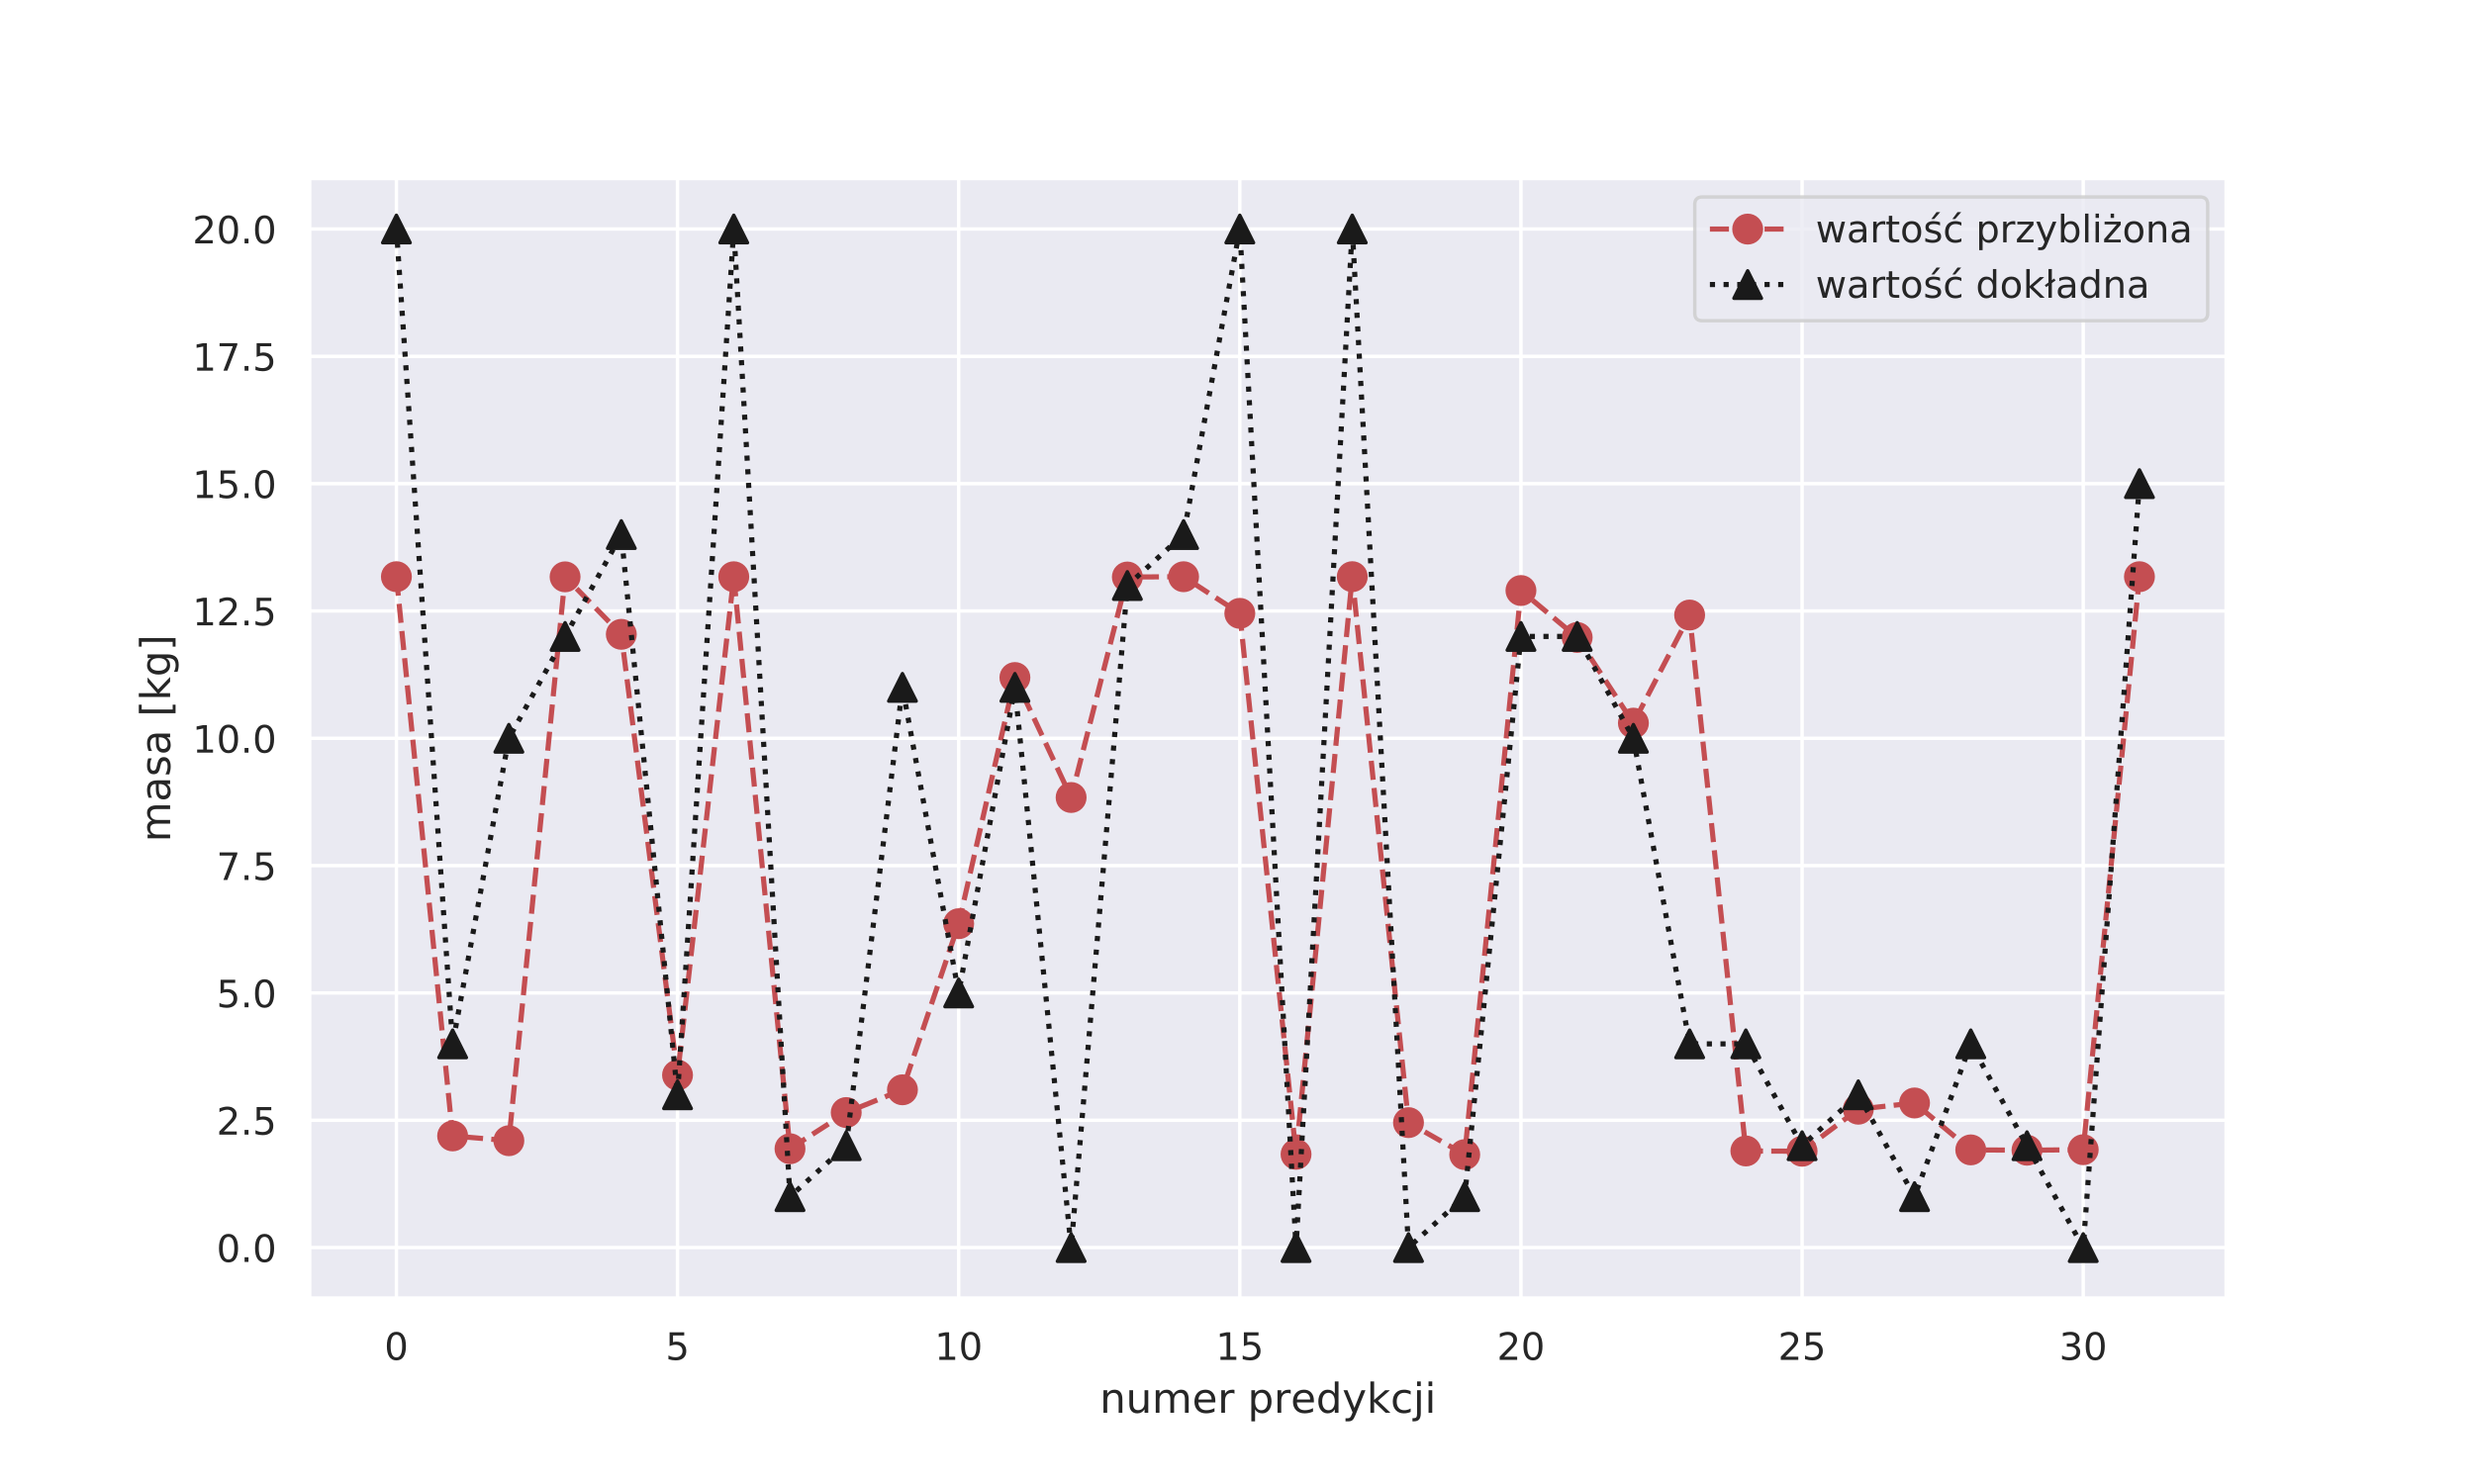 <?xml version="1.0" encoding="utf-8" standalone="no"?>
<!DOCTYPE svg PUBLIC "-//W3C//DTD SVG 1.1//EN"
  "http://www.w3.org/Graphics/SVG/1.1/DTD/svg11.dtd">
<!-- Created with matplotlib (https://matplotlib.org/) -->
<svg height="432pt" version="1.1" viewBox="0 0 720 432" width="720pt" xmlns="http://www.w3.org/2000/svg" xmlns:xlink="http://www.w3.org/1999/xlink">
 <defs>
  <style type="text/css">
*{stroke-linecap:butt;stroke-linejoin:round;}
  </style>
 </defs>
 <g id="figure_1">
  <g id="patch_1">
   <path d="M 0 432 
L 720 432 
L 720 0 
L 0 0 
z
" style="fill:#ffffff;"/>
  </g>
  <g id="axes_1">
   <g id="patch_2">
    <path d="M 90 378 
L 648 378 
L 648 51.84 
L 90 51.84 
z
" style="fill:#eaeaf2;"/>
   </g>
   <g id="matplotlib.axis_1">
    <g id="xtick_1">
     <g id="line2d_1">
      <path clip-path="url(#p91b944556b)" d="M 115.364 378 
L 115.364 51.84 
" style="fill:none;stroke:#ffffff;stroke-linecap:round;"/>
     </g>
     <g id="text_1">
      <!-- 0 -->
      <defs>
       <path d="M 31.781 66.406 
Q 24.172 66.406 20.328 58.906 
Q 16.5 51.422 16.5 36.375 
Q 16.5 21.391 20.328 13.891 
Q 24.172 6.391 31.781 6.391 
Q 39.453 6.391 43.281 13.891 
Q 47.125 21.391 47.125 36.375 
Q 47.125 51.422 43.281 58.906 
Q 39.453 66.406 31.781 66.406 
z
M 31.781 74.219 
Q 44.047 74.219 50.516 64.516 
Q 56.984 54.828 56.984 36.375 
Q 56.984 17.969 50.516 8.266 
Q 44.047 -1.422 31.781 -1.422 
Q 19.531 -1.422 13.062 8.266 
Q 6.594 17.969 6.594 36.375 
Q 6.594 54.828 13.062 64.516 
Q 19.531 74.219 31.781 74.219 
z
" id="DejaVuSans-48"/>
      </defs>
      <g style="fill:#262626;" transform="translate(111.864 395.858)scale(0.11 -0.11)">
       <use xlink:href="#DejaVuSans-48"/>
      </g>
     </g>
    </g>
    <g id="xtick_2">
     <g id="line2d_2">
      <path clip-path="url(#p91b944556b)" d="M 197.182 378 
L 197.182 51.84 
" style="fill:none;stroke:#ffffff;stroke-linecap:round;"/>
     </g>
     <g id="text_2">
      <!-- 5 -->
      <defs>
       <path d="M 10.797 72.906 
L 49.516 72.906 
L 49.516 64.594 
L 19.828 64.594 
L 19.828 46.734 
Q 21.969 47.469 24.109 47.828 
Q 26.266 48.188 28.422 48.188 
Q 40.625 48.188 47.75 41.5 
Q 54.891 34.812 54.891 23.391 
Q 54.891 11.625 47.562 5.094 
Q 40.234 -1.422 26.906 -1.422 
Q 22.312 -1.422 17.547 -0.641 
Q 12.797 0.141 7.719 1.703 
L 7.719 11.625 
Q 12.109 9.234 16.797 8.062 
Q 21.484 6.891 26.703 6.891 
Q 35.156 6.891 40.078 11.328 
Q 45.016 15.766 45.016 23.391 
Q 45.016 31 40.078 35.438 
Q 35.156 39.891 26.703 39.891 
Q 22.75 39.891 18.812 39.016 
Q 14.891 38.141 10.797 36.281 
z
" id="DejaVuSans-53"/>
      </defs>
      <g style="fill:#262626;" transform="translate(193.682 395.858)scale(0.11 -0.11)">
       <use xlink:href="#DejaVuSans-53"/>
      </g>
     </g>
    </g>
    <g id="xtick_3">
     <g id="line2d_3">
      <path clip-path="url(#p91b944556b)" d="M 279 378 
L 279 51.84 
" style="fill:none;stroke:#ffffff;stroke-linecap:round;"/>
     </g>
     <g id="text_3">
      <!-- 10 -->
      <defs>
       <path d="M 12.406 8.297 
L 28.516 8.297 
L 28.516 63.922 
L 10.984 60.406 
L 10.984 69.391 
L 28.422 72.906 
L 38.281 72.906 
L 38.281 8.297 
L 54.391 8.297 
L 54.391 0 
L 12.406 0 
z
" id="DejaVuSans-49"/>
      </defs>
      <g style="fill:#262626;" transform="translate(272.001 395.858)scale(0.11 -0.11)">
       <use xlink:href="#DejaVuSans-49"/>
       <use x="63.623" xlink:href="#DejaVuSans-48"/>
      </g>
     </g>
    </g>
    <g id="xtick_4">
     <g id="line2d_4">
      <path clip-path="url(#p91b944556b)" d="M 360.818 378 
L 360.818 51.84 
" style="fill:none;stroke:#ffffff;stroke-linecap:round;"/>
     </g>
     <g id="text_4">
      <!-- 15 -->
      <g style="fill:#262626;" transform="translate(353.819 395.858)scale(0.11 -0.11)">
       <use xlink:href="#DejaVuSans-49"/>
       <use x="63.623" xlink:href="#DejaVuSans-53"/>
      </g>
     </g>
    </g>
    <g id="xtick_5">
     <g id="line2d_5">
      <path clip-path="url(#p91b944556b)" d="M 442.636 378 
L 442.636 51.84 
" style="fill:none;stroke:#ffffff;stroke-linecap:round;"/>
     </g>
     <g id="text_5">
      <!-- 20 -->
      <defs>
       <path d="M 19.188 8.297 
L 53.609 8.297 
L 53.609 0 
L 7.328 0 
L 7.328 8.297 
Q 12.938 14.109 22.625 23.891 
Q 32.328 33.688 34.812 36.531 
Q 39.547 41.844 41.422 45.531 
Q 43.312 49.219 43.312 52.781 
Q 43.312 58.594 39.234 62.25 
Q 35.156 65.922 28.609 65.922 
Q 23.969 65.922 18.812 64.312 
Q 13.672 62.703 7.812 59.422 
L 7.812 69.391 
Q 13.766 71.781 18.938 73 
Q 24.125 74.219 28.422 74.219 
Q 39.75 74.219 46.484 68.547 
Q 53.219 62.891 53.219 53.422 
Q 53.219 48.922 51.531 44.891 
Q 49.859 40.875 45.406 35.406 
Q 44.188 33.984 37.641 27.219 
Q 31.109 20.453 19.188 8.297 
z
" id="DejaVuSans-50"/>
      </defs>
      <g style="fill:#262626;" transform="translate(435.638 395.858)scale(0.11 -0.11)">
       <use xlink:href="#DejaVuSans-50"/>
       <use x="63.623" xlink:href="#DejaVuSans-48"/>
      </g>
     </g>
    </g>
    <g id="xtick_6">
     <g id="line2d_6">
      <path clip-path="url(#p91b944556b)" d="M 524.455 378 
L 524.455 51.84 
" style="fill:none;stroke:#ffffff;stroke-linecap:round;"/>
     </g>
     <g id="text_6">
      <!-- 25 -->
      <g style="fill:#262626;" transform="translate(517.456 395.858)scale(0.11 -0.11)">
       <use xlink:href="#DejaVuSans-50"/>
       <use x="63.623" xlink:href="#DejaVuSans-53"/>
      </g>
     </g>
    </g>
    <g id="xtick_7">
     <g id="line2d_7">
      <path clip-path="url(#p91b944556b)" d="M 606.273 378 
L 606.273 51.84 
" style="fill:none;stroke:#ffffff;stroke-linecap:round;"/>
     </g>
     <g id="text_7">
      <!-- 30 -->
      <defs>
       <path d="M 40.578 39.312 
Q 47.656 37.797 51.625 33 
Q 55.609 28.219 55.609 21.188 
Q 55.609 10.406 48.188 4.484 
Q 40.766 -1.422 27.094 -1.422 
Q 22.516 -1.422 17.656 -0.516 
Q 12.797 0.391 7.625 2.203 
L 7.625 11.719 
Q 11.719 9.328 16.594 8.109 
Q 21.484 6.891 26.812 6.891 
Q 36.078 6.891 40.938 10.547 
Q 45.797 14.203 45.797 21.188 
Q 45.797 27.641 41.281 31.266 
Q 36.766 34.906 28.719 34.906 
L 20.219 34.906 
L 20.219 43.016 
L 29.109 43.016 
Q 36.375 43.016 40.234 45.922 
Q 44.094 48.828 44.094 54.297 
Q 44.094 59.906 40.109 62.906 
Q 36.141 65.922 28.719 65.922 
Q 24.656 65.922 20.016 65.031 
Q 15.375 64.156 9.812 62.312 
L 9.812 71.094 
Q 15.438 72.656 20.344 73.438 
Q 25.25 74.219 29.594 74.219 
Q 40.828 74.219 47.359 69.109 
Q 53.906 64.016 53.906 55.328 
Q 53.906 49.266 50.438 45.094 
Q 46.969 40.922 40.578 39.312 
z
" id="DejaVuSans-51"/>
      </defs>
      <g style="fill:#262626;" transform="translate(599.274 395.858)scale(0.11 -0.11)">
       <use xlink:href="#DejaVuSans-51"/>
       <use x="63.623" xlink:href="#DejaVuSans-48"/>
      </g>
     </g>
    </g>
    <g id="text_8">
     <!-- numer predykcji -->
     <defs>
      <path d="M 54.891 33.016 
L 54.891 0 
L 45.906 0 
L 45.906 32.719 
Q 45.906 40.484 42.875 44.328 
Q 39.844 48.188 33.797 48.188 
Q 26.516 48.188 22.312 43.547 
Q 18.109 38.922 18.109 30.906 
L 18.109 0 
L 9.078 0 
L 9.078 54.688 
L 18.109 54.688 
L 18.109 46.188 
Q 21.344 51.125 25.703 53.562 
Q 30.078 56 35.797 56 
Q 45.219 56 50.047 50.172 
Q 54.891 44.344 54.891 33.016 
z
" id="DejaVuSans-110"/>
      <path d="M 8.5 21.578 
L 8.5 54.688 
L 17.484 54.688 
L 17.484 21.922 
Q 17.484 14.156 20.5 10.266 
Q 23.531 6.391 29.594 6.391 
Q 36.859 6.391 41.078 11.031 
Q 45.312 15.672 45.312 23.688 
L 45.312 54.688 
L 54.297 54.688 
L 54.297 0 
L 45.312 0 
L 45.312 8.406 
Q 42.047 3.422 37.719 1 
Q 33.406 -1.422 27.688 -1.422 
Q 18.266 -1.422 13.375 4.438 
Q 8.5 10.297 8.5 21.578 
z
M 31.109 56 
z
" id="DejaVuSans-117"/>
      <path d="M 52 44.188 
Q 55.375 50.25 60.062 53.125 
Q 64.75 56 71.094 56 
Q 79.641 56 84.281 50.016 
Q 88.922 44.047 88.922 33.016 
L 88.922 0 
L 79.891 0 
L 79.891 32.719 
Q 79.891 40.578 77.094 44.375 
Q 74.312 48.188 68.609 48.188 
Q 61.625 48.188 57.562 43.547 
Q 53.516 38.922 53.516 30.906 
L 53.516 0 
L 44.484 0 
L 44.484 32.719 
Q 44.484 40.625 41.703 44.406 
Q 38.922 48.188 33.109 48.188 
Q 26.219 48.188 22.156 43.531 
Q 18.109 38.875 18.109 30.906 
L 18.109 0 
L 9.078 0 
L 9.078 54.688 
L 18.109 54.688 
L 18.109 46.188 
Q 21.188 51.219 25.484 53.609 
Q 29.781 56 35.688 56 
Q 41.656 56 45.828 52.969 
Q 50 49.953 52 44.188 
z
" id="DejaVuSans-109"/>
      <path d="M 56.203 29.594 
L 56.203 25.203 
L 14.891 25.203 
Q 15.484 15.922 20.484 11.062 
Q 25.484 6.203 34.422 6.203 
Q 39.594 6.203 44.453 7.469 
Q 49.312 8.734 54.109 11.281 
L 54.109 2.781 
Q 49.266 0.734 44.188 -0.344 
Q 39.109 -1.422 33.891 -1.422 
Q 20.797 -1.422 13.156 6.188 
Q 5.516 13.812 5.516 26.812 
Q 5.516 40.234 12.766 48.109 
Q 20.016 56 32.328 56 
Q 43.359 56 49.781 48.891 
Q 56.203 41.797 56.203 29.594 
z
M 47.219 32.234 
Q 47.125 39.594 43.094 43.984 
Q 39.062 48.391 32.422 48.391 
Q 24.906 48.391 20.391 44.141 
Q 15.875 39.891 15.188 32.172 
z
" id="DejaVuSans-101"/>
      <path d="M 41.109 46.297 
Q 39.594 47.172 37.812 47.578 
Q 36.031 48 33.891 48 
Q 26.266 48 22.188 43.047 
Q 18.109 38.094 18.109 28.812 
L 18.109 0 
L 9.078 0 
L 9.078 54.688 
L 18.109 54.688 
L 18.109 46.188 
Q 20.953 51.172 25.484 53.578 
Q 30.031 56 36.531 56 
Q 37.453 56 38.578 55.875 
Q 39.703 55.766 41.062 55.516 
z
" id="DejaVuSans-114"/>
      <path id="DejaVuSans-32"/>
      <path d="M 18.109 8.203 
L 18.109 -20.797 
L 9.078 -20.797 
L 9.078 54.688 
L 18.109 54.688 
L 18.109 46.391 
Q 20.953 51.266 25.266 53.625 
Q 29.594 56 35.594 56 
Q 45.562 56 51.781 48.094 
Q 58.016 40.188 58.016 27.297 
Q 58.016 14.406 51.781 6.484 
Q 45.562 -1.422 35.594 -1.422 
Q 29.594 -1.422 25.266 0.953 
Q 20.953 3.328 18.109 8.203 
z
M 48.688 27.297 
Q 48.688 37.203 44.609 42.844 
Q 40.531 48.484 33.406 48.484 
Q 26.266 48.484 22.188 42.844 
Q 18.109 37.203 18.109 27.297 
Q 18.109 17.391 22.188 11.75 
Q 26.266 6.109 33.406 6.109 
Q 40.531 6.109 44.609 11.75 
Q 48.688 17.391 48.688 27.297 
z
" id="DejaVuSans-112"/>
      <path d="M 45.406 46.391 
L 45.406 75.984 
L 54.391 75.984 
L 54.391 0 
L 45.406 0 
L 45.406 8.203 
Q 42.578 3.328 38.25 0.953 
Q 33.938 -1.422 27.875 -1.422 
Q 17.969 -1.422 11.734 6.484 
Q 5.516 14.406 5.516 27.297 
Q 5.516 40.188 11.734 48.094 
Q 17.969 56 27.875 56 
Q 33.938 56 38.25 53.625 
Q 42.578 51.266 45.406 46.391 
z
M 14.797 27.297 
Q 14.797 17.391 18.875 11.75 
Q 22.953 6.109 30.078 6.109 
Q 37.203 6.109 41.297 11.75 
Q 45.406 17.391 45.406 27.297 
Q 45.406 37.203 41.297 42.844 
Q 37.203 48.484 30.078 48.484 
Q 22.953 48.484 18.875 42.844 
Q 14.797 37.203 14.797 27.297 
z
" id="DejaVuSans-100"/>
      <path d="M 32.172 -5.078 
Q 28.375 -14.844 24.75 -17.812 
Q 21.141 -20.797 15.094 -20.797 
L 7.906 -20.797 
L 7.906 -13.281 
L 13.188 -13.281 
Q 16.891 -13.281 18.938 -11.516 
Q 21 -9.766 23.484 -3.219 
L 25.094 0.875 
L 2.984 54.688 
L 12.5 54.688 
L 29.594 11.922 
L 46.688 54.688 
L 56.203 54.688 
z
" id="DejaVuSans-121"/>
      <path d="M 9.078 75.984 
L 18.109 75.984 
L 18.109 31.109 
L 44.922 54.688 
L 56.391 54.688 
L 27.391 29.109 
L 57.625 0 
L 45.906 0 
L 18.109 26.703 
L 18.109 0 
L 9.078 0 
z
" id="DejaVuSans-107"/>
      <path d="M 48.781 52.594 
L 48.781 44.188 
Q 44.969 46.297 41.141 47.344 
Q 37.312 48.391 33.406 48.391 
Q 24.656 48.391 19.812 42.844 
Q 14.984 37.312 14.984 27.297 
Q 14.984 17.281 19.812 11.734 
Q 24.656 6.203 33.406 6.203 
Q 37.312 6.203 41.141 7.25 
Q 44.969 8.297 48.781 10.406 
L 48.781 2.094 
Q 45.016 0.344 40.984 -0.531 
Q 36.969 -1.422 32.422 -1.422 
Q 20.062 -1.422 12.781 6.344 
Q 5.516 14.109 5.516 27.297 
Q 5.516 40.672 12.859 48.328 
Q 20.219 56 33.016 56 
Q 37.156 56 41.109 55.141 
Q 45.062 54.297 48.781 52.594 
z
" id="DejaVuSans-99"/>
      <path d="M 9.422 54.688 
L 18.406 54.688 
L 18.406 -0.984 
Q 18.406 -11.422 14.422 -16.109 
Q 10.453 -20.797 1.609 -20.797 
L -1.812 -20.797 
L -1.812 -13.188 
L 0.594 -13.188 
Q 5.719 -13.188 7.562 -10.812 
Q 9.422 -8.453 9.422 -0.984 
z
M 9.422 75.984 
L 18.406 75.984 
L 18.406 64.594 
L 9.422 64.594 
z
" id="DejaVuSans-106"/>
      <path d="M 9.422 54.688 
L 18.406 54.688 
L 18.406 0 
L 9.422 0 
z
M 9.422 75.984 
L 18.406 75.984 
L 18.406 64.594 
L 9.422 64.594 
z
" id="DejaVuSans-105"/>
     </defs>
     <g style="fill:#262626;" transform="translate(320.052 411.264)scale(0.12 -0.12)">
      <use xlink:href="#DejaVuSans-110"/>
      <use x="63.379" xlink:href="#DejaVuSans-117"/>
      <use x="126.758" xlink:href="#DejaVuSans-109"/>
      <use x="224.17" xlink:href="#DejaVuSans-101"/>
      <use x="285.693" xlink:href="#DejaVuSans-114"/>
      <use x="326.807" xlink:href="#DejaVuSans-32"/>
      <use x="358.594" xlink:href="#DejaVuSans-112"/>
      <use x="422.07" xlink:href="#DejaVuSans-114"/>
      <use x="463.152" xlink:href="#DejaVuSans-101"/>
      <use x="524.676" xlink:href="#DejaVuSans-100"/>
      <use x="588.152" xlink:href="#DejaVuSans-121"/>
      <use x="647.332" xlink:href="#DejaVuSans-107"/>
      <use x="705.242" xlink:href="#DejaVuSans-99"/>
      <use x="760.223" xlink:href="#DejaVuSans-106"/>
      <use x="788.006" xlink:href="#DejaVuSans-105"/>
     </g>
    </g>
   </g>
   <g id="matplotlib.axis_2">
    <g id="ytick_1">
     <g id="line2d_8">
      <path clip-path="url(#p91b944556b)" d="M 90 363.175 
L 648 363.175 
" style="fill:none;stroke:#ffffff;stroke-linecap:round;"/>
     </g>
     <g id="text_9">
      <!-- 0.0 -->
      <defs>
       <path d="M 10.688 12.406 
L 21 12.406 
L 21 0 
L 10.688 0 
z
" id="DejaVuSans-46"/>
      </defs>
      <g style="fill:#262626;" transform="translate(63.007 367.354)scale(0.11 -0.11)">
       <use xlink:href="#DejaVuSans-48"/>
       <use x="63.623" xlink:href="#DejaVuSans-46"/>
       <use x="95.41" xlink:href="#DejaVuSans-48"/>
      </g>
     </g>
    </g>
    <g id="ytick_2">
     <g id="line2d_9">
      <path clip-path="url(#p91b944556b)" d="M 90 326.111 
L 648 326.111 
" style="fill:none;stroke:#ffffff;stroke-linecap:round;"/>
     </g>
     <g id="text_10">
      <!-- 2.5 -->
      <g style="fill:#262626;" transform="translate(63.007 330.29)scale(0.11 -0.11)">
       <use xlink:href="#DejaVuSans-50"/>
       <use x="63.623" xlink:href="#DejaVuSans-46"/>
       <use x="95.41" xlink:href="#DejaVuSans-53"/>
      </g>
     </g>
    </g>
    <g id="ytick_3">
     <g id="line2d_10">
      <path clip-path="url(#p91b944556b)" d="M 90 289.047 
L 648 289.047 
" style="fill:none;stroke:#ffffff;stroke-linecap:round;"/>
     </g>
     <g id="text_11">
      <!-- 5.0 -->
      <g style="fill:#262626;" transform="translate(63.007 293.226)scale(0.11 -0.11)">
       <use xlink:href="#DejaVuSans-53"/>
       <use x="63.623" xlink:href="#DejaVuSans-46"/>
       <use x="95.41" xlink:href="#DejaVuSans-48"/>
      </g>
     </g>
    </g>
    <g id="ytick_4">
     <g id="line2d_11">
      <path clip-path="url(#p91b944556b)" d="M 90 251.984 
L 648 251.984 
" style="fill:none;stroke:#ffffff;stroke-linecap:round;"/>
     </g>
     <g id="text_12">
      <!-- 7.5 -->
      <defs>
       <path d="M 8.203 72.906 
L 55.078 72.906 
L 55.078 68.703 
L 28.609 0 
L 18.312 0 
L 43.219 64.594 
L 8.203 64.594 
z
" id="DejaVuSans-55"/>
      </defs>
      <g style="fill:#262626;" transform="translate(63.007 256.163)scale(0.11 -0.11)">
       <use xlink:href="#DejaVuSans-55"/>
       <use x="63.623" xlink:href="#DejaVuSans-46"/>
       <use x="95.41" xlink:href="#DejaVuSans-53"/>
      </g>
     </g>
    </g>
    <g id="ytick_5">
     <g id="line2d_12">
      <path clip-path="url(#p91b944556b)" d="M 90 214.92 
L 648 214.92 
" style="fill:none;stroke:#ffffff;stroke-linecap:round;"/>
     </g>
     <g id="text_13">
      <!-- 10.0 -->
      <g style="fill:#262626;" transform="translate(56.008 219.099)scale(0.11 -0.11)">
       <use xlink:href="#DejaVuSans-49"/>
       <use x="63.623" xlink:href="#DejaVuSans-48"/>
       <use x="127.246" xlink:href="#DejaVuSans-46"/>
       <use x="159.033" xlink:href="#DejaVuSans-48"/>
      </g>
     </g>
    </g>
    <g id="ytick_6">
     <g id="line2d_13">
      <path clip-path="url(#p91b944556b)" d="M 90 177.856 
L 648 177.856 
" style="fill:none;stroke:#ffffff;stroke-linecap:round;"/>
     </g>
     <g id="text_14">
      <!-- 12.5 -->
      <g style="fill:#262626;" transform="translate(56.008 182.036)scale(0.11 -0.11)">
       <use xlink:href="#DejaVuSans-49"/>
       <use x="63.623" xlink:href="#DejaVuSans-50"/>
       <use x="127.246" xlink:href="#DejaVuSans-46"/>
       <use x="159.033" xlink:href="#DejaVuSans-53"/>
      </g>
     </g>
    </g>
    <g id="ytick_7">
     <g id="line2d_14">
      <path clip-path="url(#p91b944556b)" d="M 90 140.793 
L 648 140.793 
" style="fill:none;stroke:#ffffff;stroke-linecap:round;"/>
     </g>
     <g id="text_15">
      <!-- 15.0 -->
      <g style="fill:#262626;" transform="translate(56.008 144.972)scale(0.11 -0.11)">
       <use xlink:href="#DejaVuSans-49"/>
       <use x="63.623" xlink:href="#DejaVuSans-53"/>
       <use x="127.246" xlink:href="#DejaVuSans-46"/>
       <use x="159.033" xlink:href="#DejaVuSans-48"/>
      </g>
     </g>
    </g>
    <g id="ytick_8">
     <g id="line2d_15">
      <path clip-path="url(#p91b944556b)" d="M 90 103.729 
L 648 103.729 
" style="fill:none;stroke:#ffffff;stroke-linecap:round;"/>
     </g>
     <g id="text_16">
      <!-- 17.5 -->
      <g style="fill:#262626;" transform="translate(56.008 107.908)scale(0.11 -0.11)">
       <use xlink:href="#DejaVuSans-49"/>
       <use x="63.623" xlink:href="#DejaVuSans-55"/>
       <use x="127.246" xlink:href="#DejaVuSans-46"/>
       <use x="159.033" xlink:href="#DejaVuSans-53"/>
      </g>
     </g>
    </g>
    <g id="ytick_9">
     <g id="line2d_16">
      <path clip-path="url(#p91b944556b)" d="M 90 66.665 
L 648 66.665 
" style="fill:none;stroke:#ffffff;stroke-linecap:round;"/>
     </g>
     <g id="text_17">
      <!-- 20.0 -->
      <g style="fill:#262626;" transform="translate(56.008 70.845)scale(0.11 -0.11)">
       <use xlink:href="#DejaVuSans-50"/>
       <use x="63.623" xlink:href="#DejaVuSans-48"/>
       <use x="127.246" xlink:href="#DejaVuSans-46"/>
       <use x="159.033" xlink:href="#DejaVuSans-48"/>
      </g>
     </g>
    </g>
    <g id="text_18">
     <!-- masa [kg] -->
     <defs>
      <path d="M 34.281 27.484 
Q 23.391 27.484 19.188 25 
Q 14.984 22.516 14.984 16.5 
Q 14.984 11.719 18.141 8.906 
Q 21.297 6.109 26.703 6.109 
Q 34.188 6.109 38.703 11.406 
Q 43.219 16.703 43.219 25.484 
L 43.219 27.484 
z
M 52.203 31.203 
L 52.203 0 
L 43.219 0 
L 43.219 8.297 
Q 40.141 3.328 35.547 0.953 
Q 30.953 -1.422 24.312 -1.422 
Q 15.922 -1.422 10.953 3.297 
Q 6 8.016 6 15.922 
Q 6 25.141 12.172 29.828 
Q 18.359 34.516 30.609 34.516 
L 43.219 34.516 
L 43.219 35.406 
Q 43.219 41.609 39.141 45 
Q 35.062 48.391 27.688 48.391 
Q 23 48.391 18.547 47.266 
Q 14.109 46.141 10.016 43.891 
L 10.016 52.203 
Q 14.938 54.109 19.578 55.047 
Q 24.219 56 28.609 56 
Q 40.484 56 46.344 49.844 
Q 52.203 43.703 52.203 31.203 
z
" id="DejaVuSans-97"/>
      <path d="M 44.281 53.078 
L 44.281 44.578 
Q 40.484 46.531 36.375 47.5 
Q 32.281 48.484 27.875 48.484 
Q 21.188 48.484 17.844 46.438 
Q 14.5 44.391 14.5 40.281 
Q 14.5 37.156 16.891 35.375 
Q 19.281 33.594 26.516 31.984 
L 29.594 31.297 
Q 39.156 29.25 43.188 25.516 
Q 47.219 21.781 47.219 15.094 
Q 47.219 7.469 41.188 3.016 
Q 35.156 -1.422 24.609 -1.422 
Q 20.219 -1.422 15.453 -0.562 
Q 10.688 0.297 5.422 2 
L 5.422 11.281 
Q 10.406 8.688 15.234 7.391 
Q 20.062 6.109 24.812 6.109 
Q 31.156 6.109 34.562 8.281 
Q 37.984 10.453 37.984 14.406 
Q 37.984 18.062 35.516 20.016 
Q 33.062 21.969 24.703 23.781 
L 21.578 24.516 
Q 13.234 26.266 9.516 29.906 
Q 5.812 33.547 5.812 39.891 
Q 5.812 47.609 11.281 51.797 
Q 16.75 56 26.812 56 
Q 31.781 56 36.172 55.266 
Q 40.578 54.547 44.281 53.078 
z
" id="DejaVuSans-115"/>
      <path d="M 8.594 75.984 
L 29.297 75.984 
L 29.297 69 
L 17.578 69 
L 17.578 -6.203 
L 29.297 -6.203 
L 29.297 -13.188 
L 8.594 -13.188 
z
" id="DejaVuSans-91"/>
      <path d="M 45.406 27.984 
Q 45.406 37.75 41.375 43.109 
Q 37.359 48.484 30.078 48.484 
Q 22.859 48.484 18.828 43.109 
Q 14.797 37.75 14.797 27.984 
Q 14.797 18.266 18.828 12.891 
Q 22.859 7.516 30.078 7.516 
Q 37.359 7.516 41.375 12.891 
Q 45.406 18.266 45.406 27.984 
z
M 54.391 6.781 
Q 54.391 -7.172 48.188 -13.984 
Q 42 -20.797 29.203 -20.797 
Q 24.469 -20.797 20.266 -20.094 
Q 16.062 -19.391 12.109 -17.922 
L 12.109 -9.188 
Q 16.062 -11.328 19.922 -12.344 
Q 23.781 -13.375 27.781 -13.375 
Q 36.625 -13.375 41.016 -8.766 
Q 45.406 -4.156 45.406 5.172 
L 45.406 9.625 
Q 42.625 4.781 38.281 2.391 
Q 33.938 0 27.875 0 
Q 17.828 0 11.672 7.656 
Q 5.516 15.328 5.516 27.984 
Q 5.516 40.672 11.672 48.328 
Q 17.828 56 27.875 56 
Q 33.938 56 38.281 53.609 
Q 42.625 51.219 45.406 46.391 
L 45.406 54.688 
L 54.391 54.688 
z
" id="DejaVuSans-103"/>
      <path d="M 30.422 75.984 
L 30.422 -13.188 
L 9.719 -13.188 
L 9.719 -6.203 
L 21.391 -6.203 
L 21.391 69 
L 9.719 69 
L 9.719 75.984 
z
" id="DejaVuSans-93"/>
     </defs>
     <g style="fill:#262626;" transform="translate(49.512 245.116)rotate(-90)scale(0.12 -0.12)">
      <use xlink:href="#DejaVuSans-109"/>
      <use x="97.412" xlink:href="#DejaVuSans-97"/>
      <use x="158.691" xlink:href="#DejaVuSans-115"/>
      <use x="210.791" xlink:href="#DejaVuSans-97"/>
      <use x="272.07" xlink:href="#DejaVuSans-32"/>
      <use x="303.857" xlink:href="#DejaVuSans-91"/>
      <use x="342.871" xlink:href="#DejaVuSans-107"/>
      <use x="400.781" xlink:href="#DejaVuSans-103"/>
      <use x="464.258" xlink:href="#DejaVuSans-93"/>
     </g>
    </g>
   </g>
   <g id="line2d_17">
    <path clip-path="url(#p91b944556b)" d="M 115.364 167.874 
L 131.727 330.671 
L 148.091 332.067 
L 164.455 167.92 
L 180.818 184.658 
L 197.182 312.975 
L 213.545 167.895 
L 229.909 334.405 
L 246.273 323.866 
L 262.636 317.246 
L 279 268.89 
L 295.364 197.232 
L 311.727 232.157 
L 328.091 167.97 
L 344.455 167.888 
L 360.818 178.553 
L 377.182 336.019 
L 393.545 167.871 
L 409.909 326.796 
L 426.273 336.112 
L 442.636 171.906 
L 459 185.563 
L 475.364 210.51 
L 491.727 179.04 
L 508.091 335.051 
L 524.455 335.133 
L 540.818 322.896 
L 557.182 321.079 
L 573.545 334.738 
L 589.909 334.832 
L 606.273 334.685 
L 622.636 167.881 
" style="fill:none;stroke:#c44e52;stroke-dasharray:5.55,2.4;stroke-dashoffset:0;stroke-width:1.5;"/>
    <defs>
     <path d="M 0 4 
C 1.061 4 2.078 3.579 2.828 2.828 
C 3.579 2.078 4 1.061 4 0 
C 4 -1.061 3.579 -2.078 2.828 -2.828 
C 2.078 -3.579 1.061 -4 0 -4 
C -1.061 -4 -2.078 -3.579 -2.828 -2.828 
C -3.579 -2.078 -4 -1.061 -4 0 
C -4 1.061 -3.579 2.078 -2.828 2.828 
C -2.078 3.579 -1.061 4 0 4 
z
" id="mb52b795847" style="stroke:#c44e52;"/>
    </defs>
    <g clip-path="url(#p91b944556b)">
     <use style="fill:#c44e52;stroke:#c44e52;" x="115.364" xlink:href="#mb52b795847" y="167.874"/>
     <use style="fill:#c44e52;stroke:#c44e52;" x="131.727" xlink:href="#mb52b795847" y="330.671"/>
     <use style="fill:#c44e52;stroke:#c44e52;" x="148.091" xlink:href="#mb52b795847" y="332.067"/>
     <use style="fill:#c44e52;stroke:#c44e52;" x="164.455" xlink:href="#mb52b795847" y="167.92"/>
     <use style="fill:#c44e52;stroke:#c44e52;" x="180.818" xlink:href="#mb52b795847" y="184.658"/>
     <use style="fill:#c44e52;stroke:#c44e52;" x="197.182" xlink:href="#mb52b795847" y="312.975"/>
     <use style="fill:#c44e52;stroke:#c44e52;" x="213.545" xlink:href="#mb52b795847" y="167.895"/>
     <use style="fill:#c44e52;stroke:#c44e52;" x="229.909" xlink:href="#mb52b795847" y="334.405"/>
     <use style="fill:#c44e52;stroke:#c44e52;" x="246.273" xlink:href="#mb52b795847" y="323.866"/>
     <use style="fill:#c44e52;stroke:#c44e52;" x="262.636" xlink:href="#mb52b795847" y="317.246"/>
     <use style="fill:#c44e52;stroke:#c44e52;" x="279" xlink:href="#mb52b795847" y="268.89"/>
     <use style="fill:#c44e52;stroke:#c44e52;" x="295.364" xlink:href="#mb52b795847" y="197.232"/>
     <use style="fill:#c44e52;stroke:#c44e52;" x="311.727" xlink:href="#mb52b795847" y="232.157"/>
     <use style="fill:#c44e52;stroke:#c44e52;" x="328.091" xlink:href="#mb52b795847" y="167.97"/>
     <use style="fill:#c44e52;stroke:#c44e52;" x="344.455" xlink:href="#mb52b795847" y="167.888"/>
     <use style="fill:#c44e52;stroke:#c44e52;" x="360.818" xlink:href="#mb52b795847" y="178.553"/>
     <use style="fill:#c44e52;stroke:#c44e52;" x="377.182" xlink:href="#mb52b795847" y="336.019"/>
     <use style="fill:#c44e52;stroke:#c44e52;" x="393.545" xlink:href="#mb52b795847" y="167.871"/>
     <use style="fill:#c44e52;stroke:#c44e52;" x="409.909" xlink:href="#mb52b795847" y="326.796"/>
     <use style="fill:#c44e52;stroke:#c44e52;" x="426.273" xlink:href="#mb52b795847" y="336.112"/>
     <use style="fill:#c44e52;stroke:#c44e52;" x="442.636" xlink:href="#mb52b795847" y="171.906"/>
     <use style="fill:#c44e52;stroke:#c44e52;" x="459" xlink:href="#mb52b795847" y="185.563"/>
     <use style="fill:#c44e52;stroke:#c44e52;" x="475.364" xlink:href="#mb52b795847" y="210.51"/>
     <use style="fill:#c44e52;stroke:#c44e52;" x="491.727" xlink:href="#mb52b795847" y="179.04"/>
     <use style="fill:#c44e52;stroke:#c44e52;" x="508.091" xlink:href="#mb52b795847" y="335.051"/>
     <use style="fill:#c44e52;stroke:#c44e52;" x="524.455" xlink:href="#mb52b795847" y="335.133"/>
     <use style="fill:#c44e52;stroke:#c44e52;" x="540.818" xlink:href="#mb52b795847" y="322.896"/>
     <use style="fill:#c44e52;stroke:#c44e52;" x="557.182" xlink:href="#mb52b795847" y="321.079"/>
     <use style="fill:#c44e52;stroke:#c44e52;" x="573.545" xlink:href="#mb52b795847" y="334.738"/>
     <use style="fill:#c44e52;stroke:#c44e52;" x="589.909" xlink:href="#mb52b795847" y="334.832"/>
     <use style="fill:#c44e52;stroke:#c44e52;" x="606.273" xlink:href="#mb52b795847" y="334.685"/>
     <use style="fill:#c44e52;stroke:#c44e52;" x="622.636" xlink:href="#mb52b795847" y="167.881"/>
    </g>
   </g>
   <g id="line2d_18">
    <path clip-path="url(#p91b944556b)" d="M 115.364 66.665 
L 131.727 303.873 
L 148.091 214.92 
L 164.455 185.269 
L 180.818 155.618 
L 197.182 318.698 
L 213.545 66.665 
L 229.909 348.349 
L 246.273 333.524 
L 262.636 200.095 
L 279 289.047 
L 295.364 200.095 
L 311.727 363.175 
L 328.091 170.444 
L 344.455 155.618 
L 360.818 66.665 
L 377.182 363.175 
L 393.545 66.665 
L 409.909 363.175 
L 426.273 348.349 
L 442.636 185.269 
L 459 185.269 
L 475.364 214.92 
L 491.727 303.873 
L 508.091 303.873 
L 524.455 333.524 
L 540.818 318.698 
L 557.182 348.349 
L 573.545 303.873 
L 589.909 333.524 
L 606.273 363.175 
L 622.636 140.793 
" style="fill:none;stroke:#1a1a1a;stroke-dasharray:1.5,2.475;stroke-dashoffset:0;stroke-width:1.5;"/>
    <defs>
     <path d="M 0 -4 
L -4 4 
L 4 4 
z
" id="m052df0b39e" style="stroke:#1a1a1a;stroke-linejoin:miter;"/>
    </defs>
    <g clip-path="url(#p91b944556b)">
     <use style="fill:#1a1a1a;stroke:#1a1a1a;stroke-linejoin:miter;" x="115.364" xlink:href="#m052df0b39e" y="66.665"/>
     <use style="fill:#1a1a1a;stroke:#1a1a1a;stroke-linejoin:miter;" x="131.727" xlink:href="#m052df0b39e" y="303.873"/>
     <use style="fill:#1a1a1a;stroke:#1a1a1a;stroke-linejoin:miter;" x="148.091" xlink:href="#m052df0b39e" y="214.92"/>
     <use style="fill:#1a1a1a;stroke:#1a1a1a;stroke-linejoin:miter;" x="164.455" xlink:href="#m052df0b39e" y="185.269"/>
     <use style="fill:#1a1a1a;stroke:#1a1a1a;stroke-linejoin:miter;" x="180.818" xlink:href="#m052df0b39e" y="155.618"/>
     <use style="fill:#1a1a1a;stroke:#1a1a1a;stroke-linejoin:miter;" x="197.182" xlink:href="#m052df0b39e" y="318.698"/>
     <use style="fill:#1a1a1a;stroke:#1a1a1a;stroke-linejoin:miter;" x="213.545" xlink:href="#m052df0b39e" y="66.665"/>
     <use style="fill:#1a1a1a;stroke:#1a1a1a;stroke-linejoin:miter;" x="229.909" xlink:href="#m052df0b39e" y="348.349"/>
     <use style="fill:#1a1a1a;stroke:#1a1a1a;stroke-linejoin:miter;" x="246.273" xlink:href="#m052df0b39e" y="333.524"/>
     <use style="fill:#1a1a1a;stroke:#1a1a1a;stroke-linejoin:miter;" x="262.636" xlink:href="#m052df0b39e" y="200.095"/>
     <use style="fill:#1a1a1a;stroke:#1a1a1a;stroke-linejoin:miter;" x="279" xlink:href="#m052df0b39e" y="289.047"/>
     <use style="fill:#1a1a1a;stroke:#1a1a1a;stroke-linejoin:miter;" x="295.364" xlink:href="#m052df0b39e" y="200.095"/>
     <use style="fill:#1a1a1a;stroke:#1a1a1a;stroke-linejoin:miter;" x="311.727" xlink:href="#m052df0b39e" y="363.175"/>
     <use style="fill:#1a1a1a;stroke:#1a1a1a;stroke-linejoin:miter;" x="328.091" xlink:href="#m052df0b39e" y="170.444"/>
     <use style="fill:#1a1a1a;stroke:#1a1a1a;stroke-linejoin:miter;" x="344.455" xlink:href="#m052df0b39e" y="155.618"/>
     <use style="fill:#1a1a1a;stroke:#1a1a1a;stroke-linejoin:miter;" x="360.818" xlink:href="#m052df0b39e" y="66.665"/>
     <use style="fill:#1a1a1a;stroke:#1a1a1a;stroke-linejoin:miter;" x="377.182" xlink:href="#m052df0b39e" y="363.175"/>
     <use style="fill:#1a1a1a;stroke:#1a1a1a;stroke-linejoin:miter;" x="393.545" xlink:href="#m052df0b39e" y="66.665"/>
     <use style="fill:#1a1a1a;stroke:#1a1a1a;stroke-linejoin:miter;" x="409.909" xlink:href="#m052df0b39e" y="363.175"/>
     <use style="fill:#1a1a1a;stroke:#1a1a1a;stroke-linejoin:miter;" x="426.273" xlink:href="#m052df0b39e" y="348.349"/>
     <use style="fill:#1a1a1a;stroke:#1a1a1a;stroke-linejoin:miter;" x="442.636" xlink:href="#m052df0b39e" y="185.269"/>
     <use style="fill:#1a1a1a;stroke:#1a1a1a;stroke-linejoin:miter;" x="459" xlink:href="#m052df0b39e" y="185.269"/>
     <use style="fill:#1a1a1a;stroke:#1a1a1a;stroke-linejoin:miter;" x="475.364" xlink:href="#m052df0b39e" y="214.92"/>
     <use style="fill:#1a1a1a;stroke:#1a1a1a;stroke-linejoin:miter;" x="491.727" xlink:href="#m052df0b39e" y="303.873"/>
     <use style="fill:#1a1a1a;stroke:#1a1a1a;stroke-linejoin:miter;" x="508.091" xlink:href="#m052df0b39e" y="303.873"/>
     <use style="fill:#1a1a1a;stroke:#1a1a1a;stroke-linejoin:miter;" x="524.455" xlink:href="#m052df0b39e" y="333.524"/>
     <use style="fill:#1a1a1a;stroke:#1a1a1a;stroke-linejoin:miter;" x="540.818" xlink:href="#m052df0b39e" y="318.698"/>
     <use style="fill:#1a1a1a;stroke:#1a1a1a;stroke-linejoin:miter;" x="557.182" xlink:href="#m052df0b39e" y="348.349"/>
     <use style="fill:#1a1a1a;stroke:#1a1a1a;stroke-linejoin:miter;" x="573.545" xlink:href="#m052df0b39e" y="303.873"/>
     <use style="fill:#1a1a1a;stroke:#1a1a1a;stroke-linejoin:miter;" x="589.909" xlink:href="#m052df0b39e" y="333.524"/>
     <use style="fill:#1a1a1a;stroke:#1a1a1a;stroke-linejoin:miter;" x="606.273" xlink:href="#m052df0b39e" y="363.175"/>
     <use style="fill:#1a1a1a;stroke:#1a1a1a;stroke-linejoin:miter;" x="622.636" xlink:href="#m052df0b39e" y="140.793"/>
    </g>
   </g>
   <g id="patch_3">
    <path d="M 90 378 
L 90 51.84 
" style="fill:none;stroke:#ffffff;stroke-linecap:square;stroke-linejoin:miter;stroke-width:1.25;"/>
   </g>
   <g id="patch_4">
    <path d="M 648 378 
L 648 51.84 
" style="fill:none;stroke:#ffffff;stroke-linecap:square;stroke-linejoin:miter;stroke-width:1.25;"/>
   </g>
   <g id="patch_5">
    <path d="M 90 378 
L 648 378 
" style="fill:none;stroke:#ffffff;stroke-linecap:square;stroke-linejoin:miter;stroke-width:1.25;"/>
   </g>
   <g id="patch_6">
    <path d="M 90 51.84 
L 648 51.84 
" style="fill:none;stroke:#ffffff;stroke-linecap:square;stroke-linejoin:miter;stroke-width:1.25;"/>
   </g>
   <g id="legend_1">
    <g id="patch_7">
     <path d="M 495.423 93.372 
L 640.3 93.372 
Q 642.5 93.372 642.5 91.172 
L 642.5 59.54 
Q 642.5 57.34 640.3 57.34 
L 495.423 57.34 
Q 493.223 57.34 493.223 59.54 
L 493.223 91.172 
Q 493.223 93.372 495.423 93.372 
z
" style="fill:#eaeaf2;opacity:0.8;stroke:#cccccc;stroke-linejoin:miter;"/>
    </g>
    <g id="line2d_19">
     <path d="M 497.623 66.688 
L 519.623 66.688 
" style="fill:none;stroke:#c44e52;stroke-dasharray:5.55,2.4;stroke-dashoffset:0;stroke-width:1.5;"/>
    </g>
    <g id="line2d_20">
     <g>
      <use style="fill:#c44e52;stroke:#c44e52;" x="508.623" xlink:href="#mb52b795847" y="66.688"/>
     </g>
    </g>
    <g id="text_19">
     <!-- wartość przybliżona -->
     <defs>
      <path d="M 4.203 54.688 
L 13.188 54.688 
L 24.422 12.016 
L 35.594 54.688 
L 46.188 54.688 
L 57.422 12.016 
L 68.609 54.688 
L 77.594 54.688 
L 63.281 0 
L 52.688 0 
L 40.922 44.828 
L 29.109 0 
L 18.5 0 
z
" id="DejaVuSans-119"/>
      <path d="M 18.312 70.219 
L 18.312 54.688 
L 36.812 54.688 
L 36.812 47.703 
L 18.312 47.703 
L 18.312 18.016 
Q 18.312 11.328 20.141 9.422 
Q 21.969 7.516 27.594 7.516 
L 36.812 7.516 
L 36.812 0 
L 27.594 0 
Q 17.188 0 13.234 3.875 
Q 9.281 7.766 9.281 18.016 
L 9.281 47.703 
L 2.688 47.703 
L 2.688 54.688 
L 9.281 54.688 
L 9.281 70.219 
z
" id="DejaVuSans-116"/>
      <path d="M 30.609 48.391 
Q 23.391 48.391 19.188 42.75 
Q 14.984 37.109 14.984 27.297 
Q 14.984 17.484 19.156 11.844 
Q 23.344 6.203 30.609 6.203 
Q 37.797 6.203 41.984 11.859 
Q 46.188 17.531 46.188 27.297 
Q 46.188 37.016 41.984 42.703 
Q 37.797 48.391 30.609 48.391 
z
M 30.609 56 
Q 42.328 56 49.016 48.375 
Q 55.719 40.766 55.719 27.297 
Q 55.719 13.875 49.016 6.219 
Q 42.328 -1.422 30.609 -1.422 
Q 18.844 -1.422 12.172 6.219 
Q 5.516 13.875 5.516 27.297 
Q 5.516 40.766 12.172 48.375 
Q 18.844 56 30.609 56 
z
" id="DejaVuSans-111"/>
      <path d="M 35.031 79.984 
L 44.75 79.984 
L 28.844 61.625 
L 21.359 61.625 
z
M 44.281 53.078 
L 44.281 44.578 
Q 40.484 46.531 36.375 47.5 
Q 32.281 48.484 27.875 48.484 
Q 21.188 48.484 17.844 46.438 
Q 14.5 44.391 14.5 40.281 
Q 14.5 37.156 16.891 35.375 
Q 19.281 33.594 26.516 31.984 
L 29.594 31.297 
Q 39.156 29.25 43.188 25.516 
Q 47.219 21.781 47.219 15.094 
Q 47.219 7.469 41.188 3.016 
Q 35.156 -1.422 24.609 -1.422 
Q 20.219 -1.422 15.453 -0.562 
Q 10.688 0.297 5.422 2 
L 5.422 11.281 
Q 10.406 8.688 15.234 7.391 
Q 20.062 6.109 24.812 6.109 
Q 31.156 6.109 34.562 8.281 
Q 37.984 10.453 37.984 14.406 
Q 37.984 18.062 35.516 20.016 
Q 33.062 21.969 24.703 23.781 
L 21.578 24.516 
Q 13.234 26.266 9.516 29.906 
Q 5.812 33.547 5.812 39.891 
Q 5.812 47.609 11.281 51.797 
Q 16.75 56 26.812 56 
Q 31.781 56 36.172 55.266 
Q 40.578 54.547 44.281 53.078 
z
" id="DejaVuSans-347"/>
      <path d="M 48.781 52.594 
L 48.781 44.188 
Q 44.969 46.297 41.141 47.344 
Q 37.312 48.391 33.406 48.391 
Q 24.656 48.391 19.812 42.844 
Q 14.984 37.312 14.984 27.297 
Q 14.984 17.281 19.812 11.734 
Q 24.656 6.203 33.406 6.203 
Q 37.312 6.203 41.141 7.25 
Q 44.969 8.297 48.781 10.406 
L 48.781 2.094 
Q 45.016 0.344 40.984 -0.531 
Q 36.969 -1.422 32.422 -1.422 
Q 20.062 -1.422 12.781 6.344 
Q 5.516 14.109 5.516 27.297 
Q 5.516 40.672 12.859 48.328 
Q 20.219 56 33.016 56 
Q 37.156 56 41.109 55.141 
Q 45.062 54.297 48.781 52.594 
z
M 38.531 79.984 
L 48.25 79.984 
L 32.344 61.625 
L 24.859 61.625 
z
" id="DejaVuSans-263"/>
      <path d="M 5.516 54.688 
L 48.188 54.688 
L 48.188 46.484 
L 14.406 7.172 
L 48.188 7.172 
L 48.188 0 
L 4.297 0 
L 4.297 8.203 
L 38.094 47.516 
L 5.516 47.516 
z
" id="DejaVuSans-122"/>
      <path d="M 48.688 27.297 
Q 48.688 37.203 44.609 42.844 
Q 40.531 48.484 33.406 48.484 
Q 26.266 48.484 22.188 42.844 
Q 18.109 37.203 18.109 27.297 
Q 18.109 17.391 22.188 11.75 
Q 26.266 6.109 33.406 6.109 
Q 40.531 6.109 44.609 11.75 
Q 48.688 17.391 48.688 27.297 
z
M 18.109 46.391 
Q 20.953 51.266 25.266 53.625 
Q 29.594 56 35.594 56 
Q 45.562 56 51.781 48.094 
Q 58.016 40.188 58.016 27.297 
Q 58.016 14.406 51.781 6.484 
Q 45.562 -1.422 35.594 -1.422 
Q 29.594 -1.422 25.266 0.953 
Q 20.953 3.328 18.109 8.203 
L 18.109 0 
L 9.078 0 
L 9.078 75.984 
L 18.109 75.984 
z
" id="DejaVuSans-98"/>
      <path d="M 9.422 75.984 
L 18.406 75.984 
L 18.406 0 
L 9.422 0 
z
" id="DejaVuSans-108"/>
      <path d="M 21.531 75.984 
L 30.516 75.984 
L 30.516 64.594 
L 21.531 64.594 
z
M 26.125 56 
z
M 5.516 54.688 
L 48.188 54.688 
L 48.188 46.484 
L 14.406 7.172 
L 48.188 7.172 
L 48.188 0 
L 4.297 0 
L 4.297 8.203 
L 38.094 47.516 
L 5.516 47.516 
z
" id="DejaVuSans-380"/>
     </defs>
     <g style="fill:#262626;" transform="translate(528.423 70.538)scale(0.11 -0.11)">
      <use xlink:href="#DejaVuSans-119"/>
      <use x="81.787" xlink:href="#DejaVuSans-97"/>
      <use x="143.066" xlink:href="#DejaVuSans-114"/>
      <use x="184.18" xlink:href="#DejaVuSans-116"/>
      <use x="223.389" xlink:href="#DejaVuSans-111"/>
      <use x="284.57" xlink:href="#DejaVuSans-347"/>
      <use x="336.67" xlink:href="#DejaVuSans-263"/>
      <use x="391.65" xlink:href="#DejaVuSans-32"/>
      <use x="423.438" xlink:href="#DejaVuSans-112"/>
      <use x="486.914" xlink:href="#DejaVuSans-114"/>
      <use x="528.027" xlink:href="#DejaVuSans-122"/>
      <use x="580.518" xlink:href="#DejaVuSans-121"/>
      <use x="639.697" xlink:href="#DejaVuSans-98"/>
      <use x="703.174" xlink:href="#DejaVuSans-108"/>
      <use x="730.957" xlink:href="#DejaVuSans-105"/>
      <use x="758.74" xlink:href="#DejaVuSans-380"/>
      <use x="811.23" xlink:href="#DejaVuSans-111"/>
      <use x="872.412" xlink:href="#DejaVuSans-110"/>
      <use x="935.791" xlink:href="#DejaVuSans-97"/>
     </g>
    </g>
    <g id="line2d_21">
     <path d="M 497.623 82.834 
L 519.623 82.834 
" style="fill:none;stroke:#1a1a1a;stroke-dasharray:1.5,2.475;stroke-dashoffset:0;stroke-width:1.5;"/>
    </g>
    <g id="line2d_22">
     <g>
      <use style="fill:#1a1a1a;stroke:#1a1a1a;stroke-linejoin:miter;" x="508.623" xlink:href="#m052df0b39e" y="82.834"/>
     </g>
    </g>
    <g id="text_20">
     <!-- wartość dokładna -->
     <defs>
      <path d="M 9.719 75.984 
L 18.703 75.984 
L 18.703 46.578 
L 24.812 50.984 
L 28.516 45.797 
L 18.703 38.922 
L 18.703 0 
L 9.719 0 
L 9.719 32.516 
L 3.719 28.219 
L 0.094 33.406 
L 9.719 40.281 
z
" id="DejaVuSans-322"/>
     </defs>
     <g style="fill:#262626;" transform="translate(528.423 86.684)scale(0.11 -0.11)">
      <use xlink:href="#DejaVuSans-119"/>
      <use x="81.787" xlink:href="#DejaVuSans-97"/>
      <use x="143.066" xlink:href="#DejaVuSans-114"/>
      <use x="184.18" xlink:href="#DejaVuSans-116"/>
      <use x="223.389" xlink:href="#DejaVuSans-111"/>
      <use x="284.57" xlink:href="#DejaVuSans-347"/>
      <use x="336.67" xlink:href="#DejaVuSans-263"/>
      <use x="391.65" xlink:href="#DejaVuSans-32"/>
      <use x="423.438" xlink:href="#DejaVuSans-100"/>
      <use x="486.914" xlink:href="#DejaVuSans-111"/>
      <use x="548.096" xlink:href="#DejaVuSans-107"/>
      <use x="606.006" xlink:href="#DejaVuSans-322"/>
      <use x="634.424" xlink:href="#DejaVuSans-97"/>
      <use x="695.703" xlink:href="#DejaVuSans-100"/>
      <use x="759.18" xlink:href="#DejaVuSans-110"/>
      <use x="822.559" xlink:href="#DejaVuSans-97"/>
     </g>
    </g>
   </g>
  </g>
 </g>
 <defs>
  <clipPath id="p91b944556b">
   <rect height="326.16" width="558" x="90" y="51.84"/>
  </clipPath>
 </defs>
</svg>
